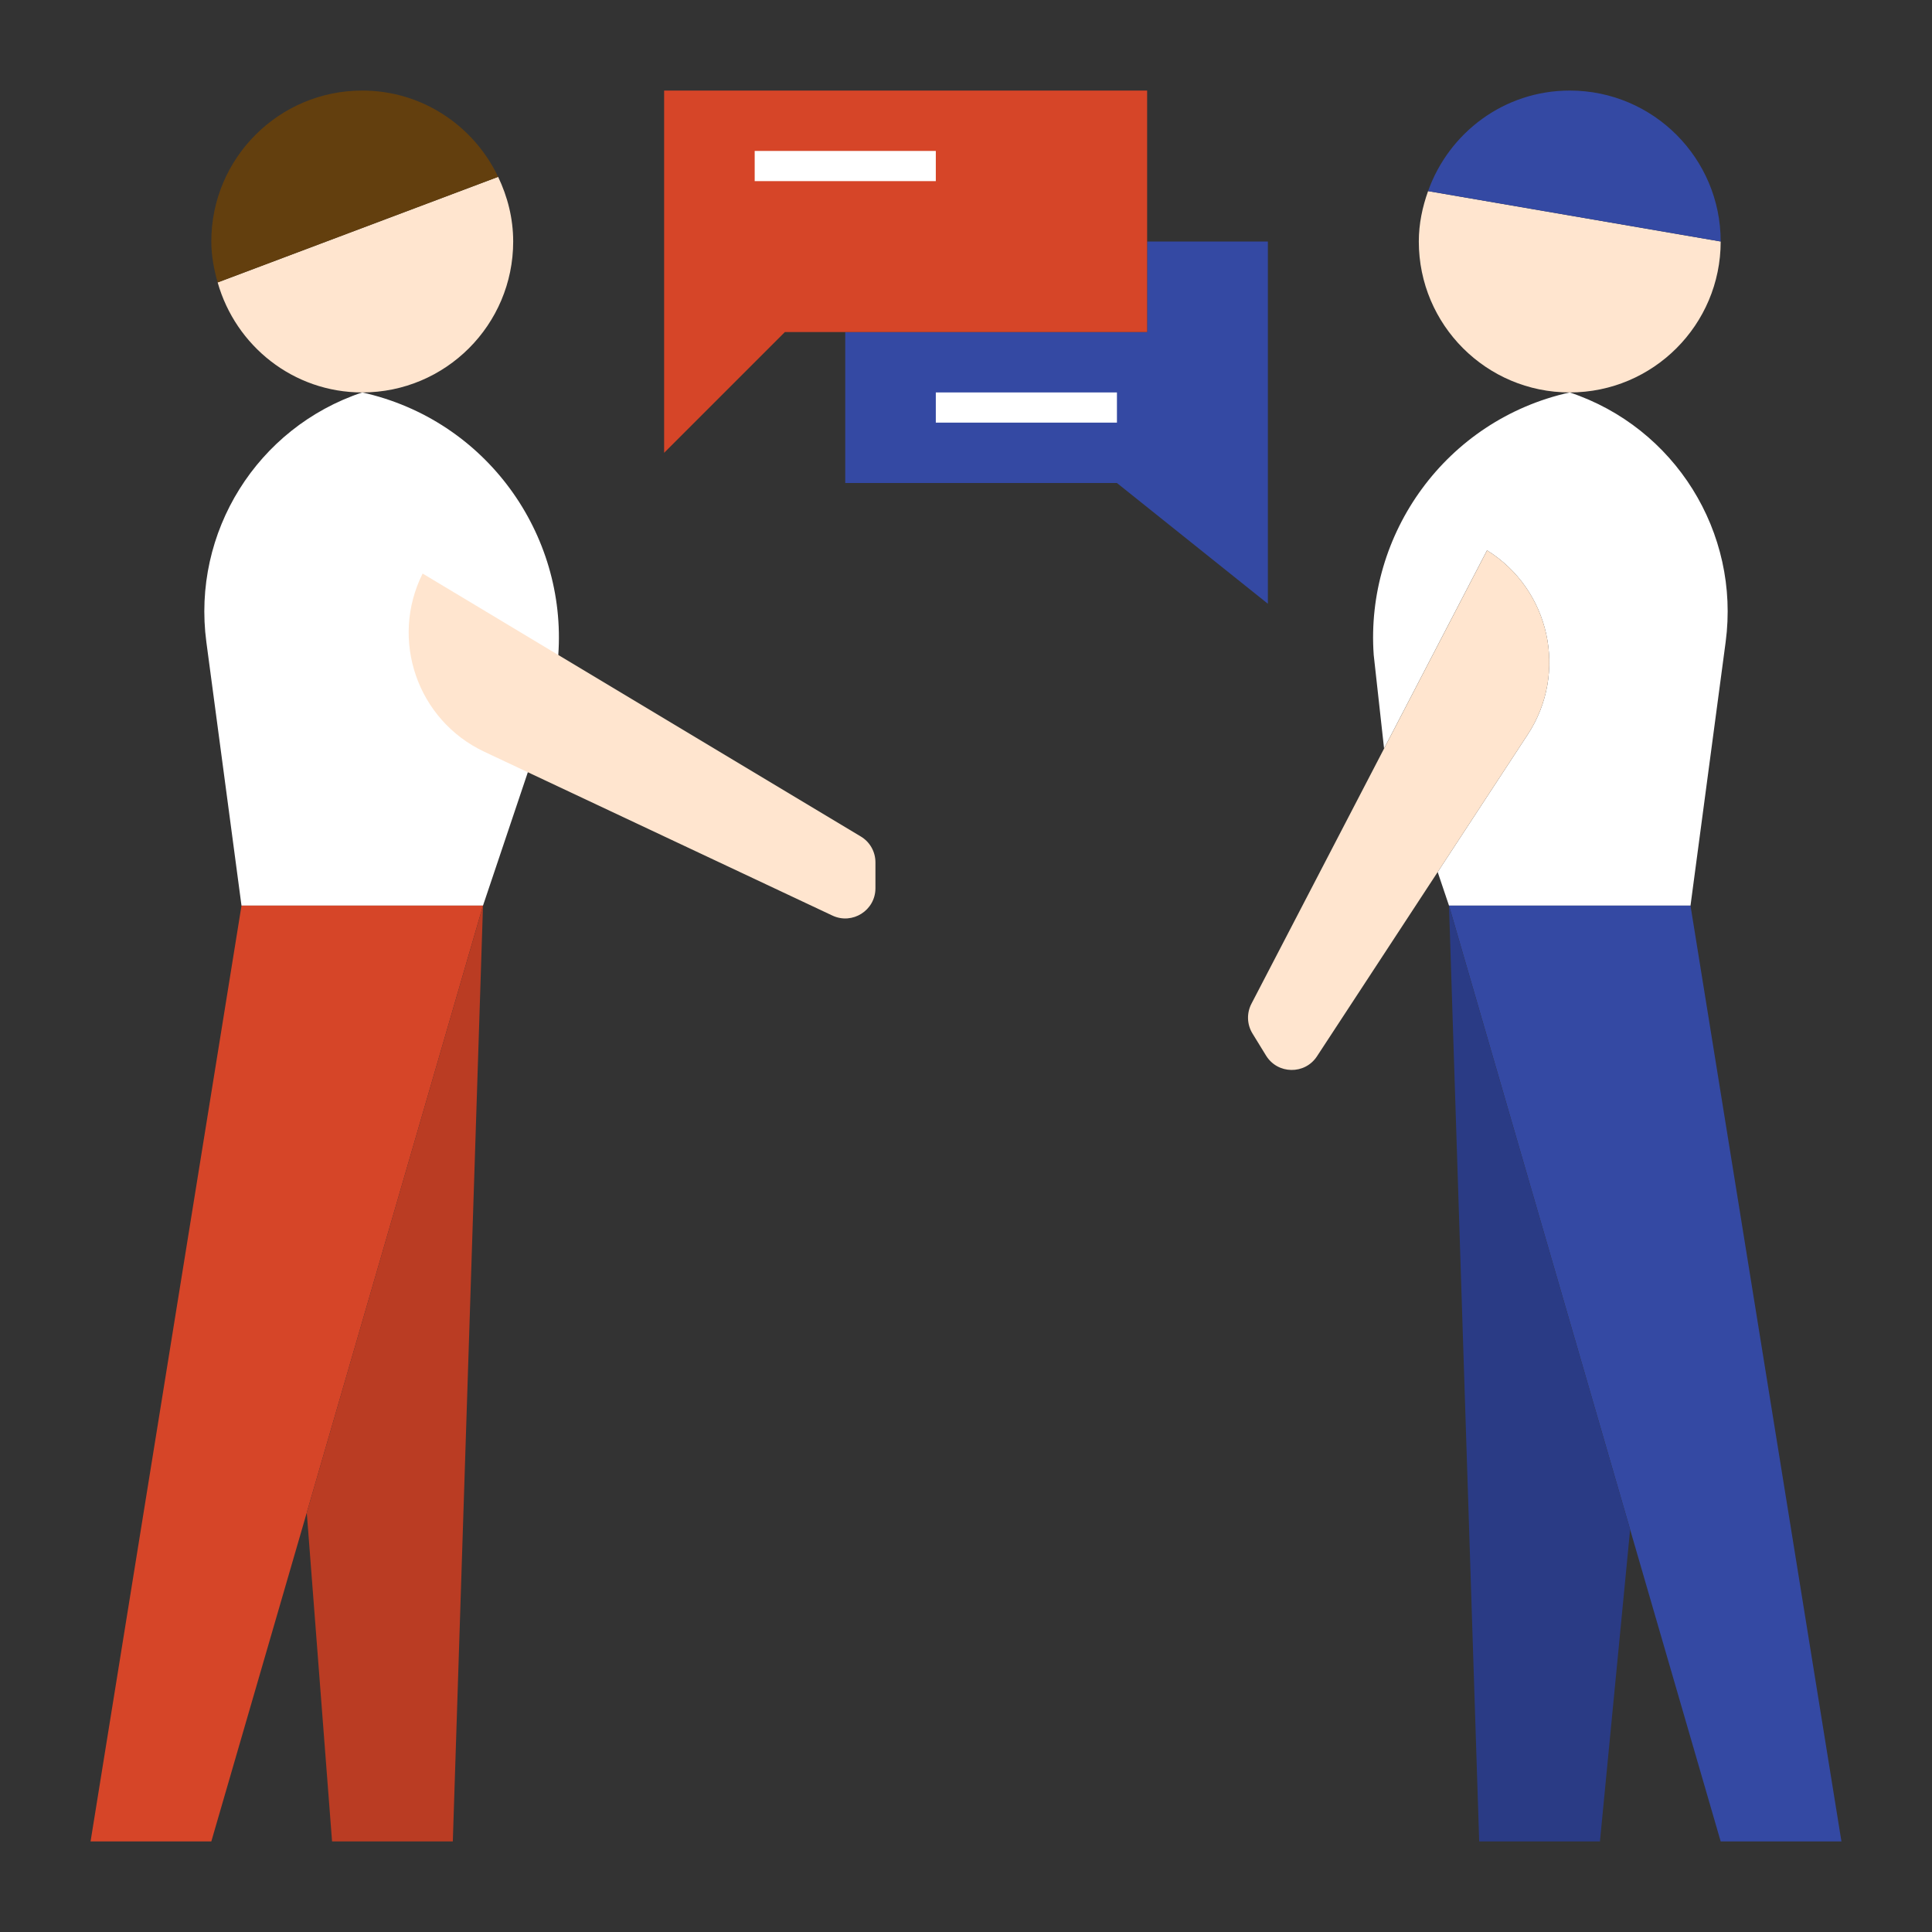 <svg id="Layer_1_1_" enable-background="new 0 0 64 64" height="512" viewBox="0 0 64 64" width="512" xmlns="http://www.w3.org/2000/svg"><rect x="0" y="0" width="64" height="64" fill="#333333" stroke="none"/><path d="m12 13c-3.482 1.161-5.649 4.631-5.164 8.269l1.164 8.731h8l1.49-4.433 1.004-3.871c.284-3.999-2.381-7.782-6.494-8.696z" fill="#fff"/><path d="m57.164 21.269c.485-3.638-1.682-7.108-5.164-8.269-4.113.914-6.778 4.697-6.494 8.696l.343 3.099 3.411-6.564c2.083 1.295 2.692 4.05 1.348 6.102l-2.983 4.554.375 1.113h8z" fill="#fff"/><path d="m48 30 6 20.667 3 10.333h4l-5-31z" fill="#3449a3"/><path d="m49 61h4l1-10.333-6-20.667z" fill="#2a3b85"/><path d="m42 8h-4v3h-10v5h9l5 4z" fill="#3449a3"/><path d="m3 61h4l9-31h-8z" fill="#d64528"/><path d="m16.046 24.904 1.439.677.005-.014-.005.014 10.089 4.748c.663.312 1.426-.172 1.426-.905v-.858c0-.351-.184-.677-.486-.857l-14.514-8.709c-1.097 2.194-.173 4.86 2.046 5.904z" fill="#ffe5cf"/><path d="m17 8c0-.77-.188-1.49-.499-2.142l-9.291 3.498c.594 2.098 2.502 3.644 4.79 3.644 2.761 0 5-2.239 5-5z" fill="#ffe5cf"/><path d="m12 3c-2.761 0-5 2.239-5 5 0 .473.087.922.21 1.356l9.291-3.498c-.804-1.685-2.509-2.858-4.501-2.858z" fill="#633f0e"/><path d="m49.261 18.232-3.411 6.564-4.395 8.455c-.162.312-.149.685.035.985l.449.731c.384.625 1.287.638 1.688.024l3.998-6.104-.017-.052.017.052 2.983-4.554c1.345-2.051.736-4.807-1.347-6.101z" fill="#ffe5cf"/><path d="m57 8-9.693-1.669c-.187.524-.307 1.08-.307 1.669 0 2.761 2.239 5 5 5s5-2.239 5-5z" fill="#ffe5cf"/><path d="m52 3c-2.173 0-4.004 1.395-4.693 3.331l9.693 1.669c0-2.761-2.239-5-5-5z" fill="#3449a3"/><path d="m38 8v-5h-16v12l4-4h2 10z" fill="#d64528"/><path d="m10.162 50.108.838 10.892h4l1-31z" fill="#ba3c23"/><g fill="#fff"><path d="m25 5h6v1h-6z"/><path d="m31 13h6v1h-6z"/></g></svg>